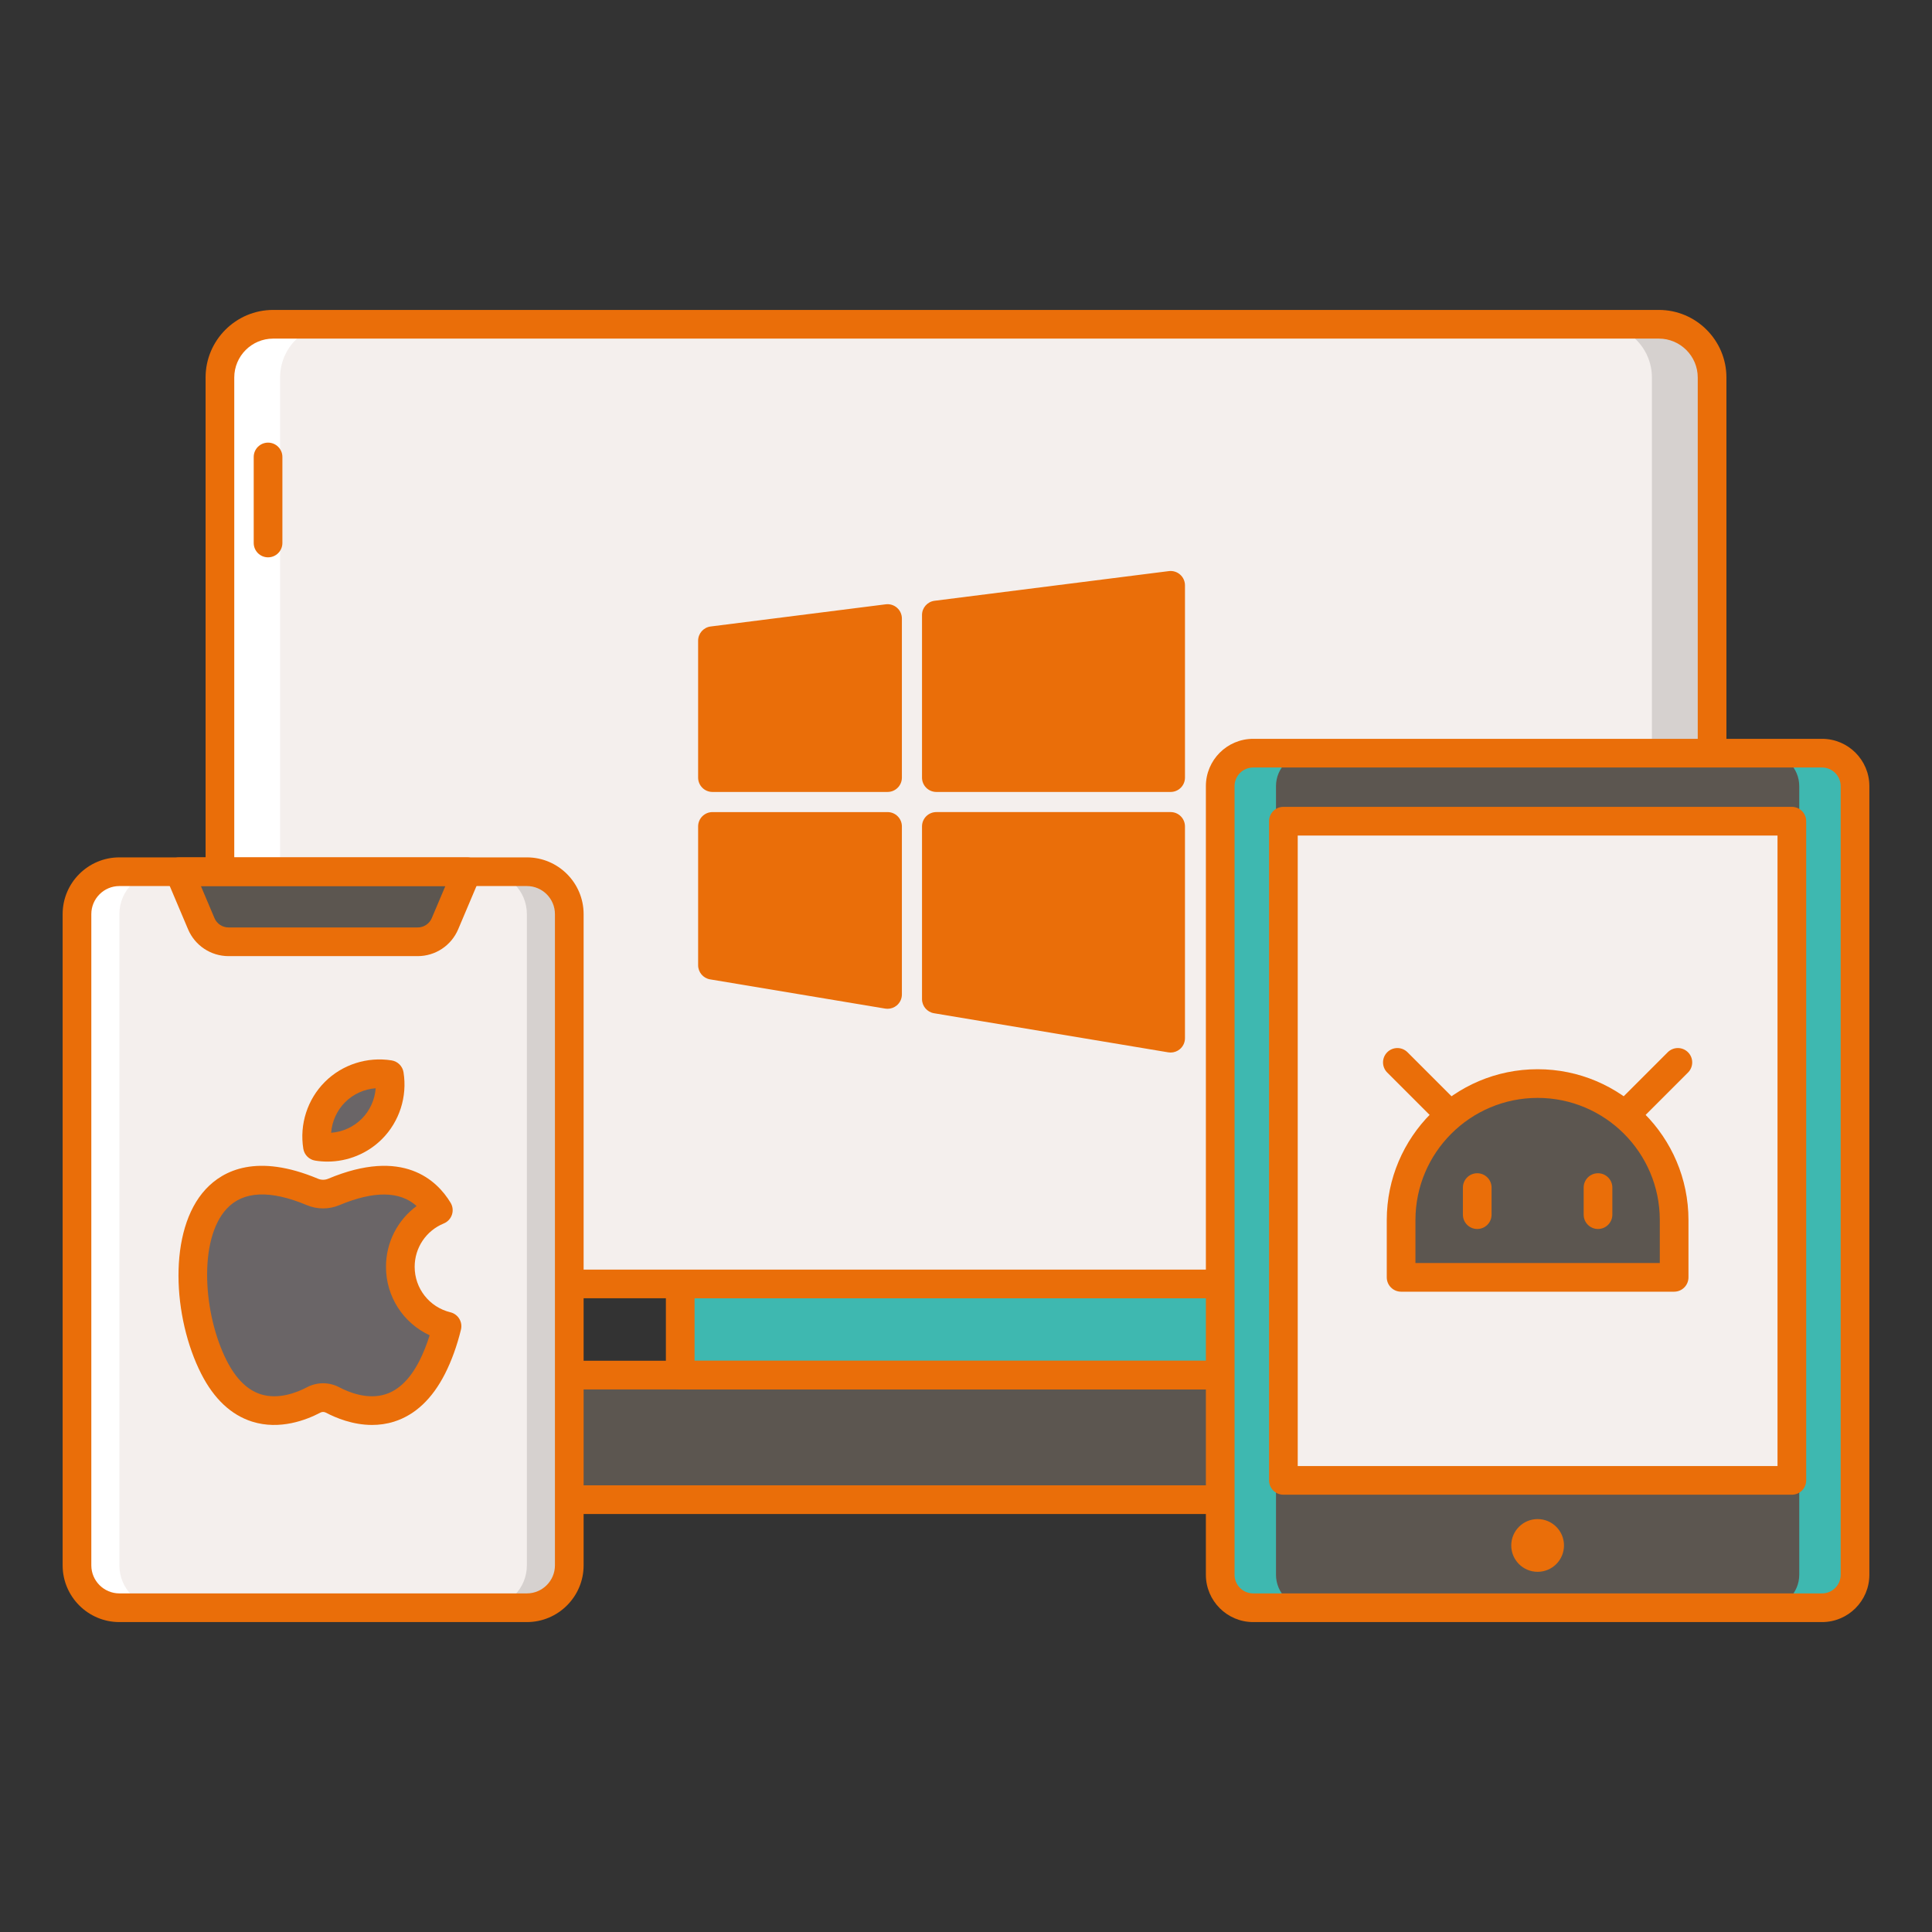 <?xml version="1.0"?>
<svg xmlns="http://www.w3.org/2000/svg" xmlns:xlink="http://www.w3.org/1999/xlink" xmlns:svgjs="http://svgjs.com/svgjs" version="1.1" width="512" height="512" x="0" y="0" viewBox="0 0 256 256" style="enable-background:new 0 0 512 512" xml:space="preserve" class=""><rect x="0" y="0" width="256" height="256" fill="#333333" stroke="none"/><g transform="matrix(0.95,0,0,0.95,6.4,6.4)"><path xmlns="http://www.w3.org/2000/svg" d="m195.893 202.437h-135.786v-9.948c0-4.102 3.325-7.427 7.427-7.427h120.932c4.102 0 7.427 3.325 7.427 7.427z" fill="#5c5650" data-original="#7bac51" style="" class=""/><path xmlns="http://www.w3.org/2000/svg" d="m188.466 185.061h-8.392c4.102 0 7.427 3.325 7.427 7.427v9.948h8.392v-9.948c0-4.102-3.325-7.427-7.427-7.427z" fill="#3eb8b0" data-original="#5d8e33" style="" class=""/><path xmlns="http://www.w3.org/2000/svg" d="m67.534 185.061h8.392c-4.102 0-7.427 3.325-7.427 7.427v9.948h-8.392v-9.948c0-4.102 3.325-7.427 7.427-7.427z" fill="#3eb8b0" data-original="#99ca6f" style="" class=""/><path xmlns="http://www.w3.org/2000/svg" d="m88.14 172.342h79.72v12.719h-79.72z" fill="#3eb8b0" data-original="#5d8e33" style="" class=""/><path xmlns="http://www.w3.org/2000/svg" d="m195.893 204.437h-135.786c-1.104 0-2-.896-2-2v-9.948c0-5.198 4.229-9.427 9.427-9.427h120.933c5.198 0 9.427 4.229 9.427 9.427v9.948c-.001 1.104-.896 2-2.001 2zm-133.786-4h131.786v-7.948c0-2.992-2.435-5.427-5.427-5.427h-120.932c-2.992 0-5.427 2.435-5.427 5.427z" fill="#ea6e09" data-original="#690589" style="" class=""/><path xmlns="http://www.w3.org/2000/svg" d="m167.86 187.062h-79.72c-1.104 0-2-.896-2-2v-12.719c0-1.104.896-2 2-2h79.72c1.104 0 2 .896 2 2v12.719c0 1.104-.896 2-2 2zm-77.72-4h75.72v-8.719h-75.72z" fill="#ea6e09" data-original="#690589" style="" class=""/><path xmlns="http://www.w3.org/2000/svg" d="m224.635 172.342h-193.27c-4.102 0-7.427-3.325-7.427-7.427v-118.997c0-4.102 3.325-7.427 7.427-7.427h193.271c4.102 0 7.427 3.325 7.427 7.427v118.998c-.001 4.101-3.326 7.426-7.428 7.426z" fill="#f4efed" data-original="#f4efed" style=""/><path xmlns="http://www.w3.org/2000/svg" d="m117.058 101.724v-22.188l-24.422 3.093v19.095z" fill="#ea6e09" data-original="#fcc24c" style="" class=""/><path xmlns="http://www.w3.org/2000/svg" d="m123.865 101.724h32.677v-26.819l-32.677 4.138z" fill="#ea6e09" data-original="#fcc24c" style="" class=""/><path xmlns="http://www.w3.org/2000/svg" d="m117.058 108.531h-24.422v19.361l24.422 4.075z" fill="#ea6e09" data-original="#fcc24c" style="" class=""/><path xmlns="http://www.w3.org/2000/svg" d="m123.865 108.531v24.086l32.677 5.453v-29.539z" fill="#ea6e09" data-original="#fcc24c" style="" class=""/><path xmlns="http://www.w3.org/2000/svg" d="m224.635 38.491h-8.392c4.102 0 7.427 3.325 7.427 7.427v118.998c0 4.102-3.325 7.427-7.427 7.427h8.392c4.102 0 7.427-3.325 7.427-7.427v-118.998c0-4.102-3.325-7.427-7.427-7.427z" fill="#d6d1cf" data-original="#d6d1cf" style="" class=""/><path xmlns="http://www.w3.org/2000/svg" d="m31.365 172.342h8.392c-4.102 0-7.427-3.325-7.427-7.427v-118.997c0-4.102 3.325-7.427 7.427-7.427h-8.392c-4.102 0-7.427 3.325-7.427 7.427v118.998c0 4.101 3.325 7.426 7.427 7.426z" fill="#ffffff" data-original="#ffffff" style="" class=""/><g xmlns="http://www.w3.org/2000/svg" fill="#690589"><path d="m224.635 174.343h-193.27c-5.198 0-9.427-4.229-9.427-9.428v-118.997c0-5.198 4.229-9.427 9.427-9.427h193.271c5.198 0 9.427 4.229 9.427 9.427v118.997c-.001 5.198-4.23 9.428-9.428 9.428zm-193.27-133.852c-2.993 0-5.427 2.435-5.427 5.427v118.997c0 2.993 2.435 5.428 5.427 5.428h193.271c2.993 0 5.427-2.435 5.427-5.428v-118.997c0-2.992-2.435-5.427-5.427-5.427z" fill="#ea6e09" data-original="#690589" style="" class=""/><path d="m30.651 71c-1.104 0-2-.896-2-2v-12c0-1.104.896-2 2-2s2 .896 2 2v12c0 1.104-.895 2-2 2z" fill="#ea6e09" data-original="#690589" style="" class=""/><path d="m117.058 103.724h-24.422c-1.104 0-2-.896-2-2v-19.095c0-1.008.75-1.857 1.749-1.984l24.421-3.093c.57-.072 1.143.104 1.574.484.431.379.678.926.678 1.5v22.188c0 1.104-.896 2-2 2zm-22.422-4h20.421v-17.918l-20.421 2.586z" fill="#ea6e09" data-original="#690589" style="" class=""/><path d="m156.542 103.724h-32.677c-1.104 0-2-.896-2-2v-22.681c0-1.008.75-1.857 1.749-1.984l32.677-4.138c.569-.073 1.143.104 1.574.484.431.379.678.926.678 1.5v26.818c-.001 1.105-.896 2.001-2.001 2.001zm-30.677-4h28.677v-22.549l-28.677 3.631z" fill="#ea6e09" data-original="#690589" style="" class=""/><path d="m117.058 133.968c-.109 0-.22-.009-.329-.027l-24.421-4.076c-.964-.161-1.671-.995-1.671-1.973v-19.36c0-1.104.896-2 2-2h24.421c1.104 0 2 .896 2 2v23.437c0 .588-.259 1.146-.708 1.526-.364.307-.823.473-1.292.473zm-22.422-7.771 20.421 3.409v-19.075h-20.421z" fill="#ea6e09" data-original="#690589" style="" class=""/><path d="m156.542 140.07c-.109 0-.22-.009-.329-.027l-32.677-5.454c-.964-.161-1.671-.995-1.671-1.973v-24.085c0-1.104.896-2 2-2h32.677c1.104 0 2 .896 2 2v29.539c0 .588-.259 1.146-.708 1.526-.363.308-.822.474-1.292.474zm-30.677-9.148 28.677 4.787v-25.178h-28.677z" fill="#ea6e09" data-original="#690589" style="" class=""/></g><path xmlns="http://www.w3.org/2000/svg" d="m66.751 217.509h-56.837c-3.266 0-5.914-2.648-5.914-5.914v-90.833c0-3.266 2.648-5.914 5.914-5.914h56.838c3.266 0 5.914 2.648 5.914 5.914v90.833c-.001 3.266-2.649 5.914-5.915 5.914z" fill="#f4efed" data-original="#f4efed" style=""/><path xmlns="http://www.w3.org/2000/svg" d="m66.751 114.849h-5.914c3.266 0 5.914 2.648 5.914 5.914v90.833c0 3.266-2.648 5.914-5.914 5.914h5.914c3.266 0 5.914-2.648 5.914-5.914v-90.833c0-3.266-2.648-5.914-5.914-5.914z" fill="#d6d1cf" data-original="#d6d1cf" style="" class=""/><path xmlns="http://www.w3.org/2000/svg" d="m9.914 217.509h5.914c-3.266 0-5.914-2.648-5.914-5.914v-90.833c0-3.266 2.648-5.914 5.914-5.914h-5.914c-3.266 0-5.914 2.648-5.914 5.914v90.833c0 3.266 2.648 5.914 5.914 5.914z" fill="#ffffff" data-original="#ffffff" style="" class=""/><path xmlns="http://www.w3.org/2000/svg" d="m51.518 124.623h-26.371c-1.662 0-3.163-.994-3.812-2.525l-3.07-7.249h40.135l-3.07 7.249c-.649 1.53-2.15 2.525-3.812 2.525z" fill="#5c5650" data-original="#7bac51" style="" class=""/><path xmlns="http://www.w3.org/2000/svg" d="m66.751 219.509h-56.837c-4.364 0-7.914-3.55-7.914-7.913v-90.833c0-4.364 3.55-7.914 7.914-7.914h56.837c4.364 0 7.914 3.55 7.914 7.914v90.833c0 4.363-3.55 7.913-7.914 7.913zm-56.837-102.66c-2.158 0-3.914 1.756-3.914 3.914v90.833c0 2.157 1.756 3.913 3.914 3.913h56.837c2.158 0 3.914-1.756 3.914-3.913v-90.833c0-2.158-1.756-3.914-3.914-3.914z" fill="#ea6e09" data-original="#690589" style="" class=""/><path xmlns="http://www.w3.org/2000/svg" d="m51.518 126.623h-26.371c-2.471 0-4.69-1.471-5.653-3.745l-3.07-7.249c-.261-.618-.196-1.325.174-1.885.371-.56.997-.896 1.667-.896h40.134c.671 0 1.297.336 1.667.896s.436 1.267.174 1.885l-3.07 7.249c-.963 2.275-3.182 3.745-5.652 3.745zm-30.234-9.774 1.893 4.469c.335.793 1.109 1.306 1.97 1.306h26.371c.861 0 1.634-.513 1.971-1.306l1.892-4.469z" fill="#ea6e09" data-original="#690589" style="" class=""/><path xmlns="http://www.w3.org/2000/svg" d="m247.402 98.314h-79.346c-2.539 0-4.598 2.059-4.598 4.598v109.999c0 2.539 2.059 4.598 4.598 4.598h79.346c2.539 0 4.598-2.059 4.598-4.598v-109.999c0-2.539-2.059-4.598-4.598-4.598z" fill="#5c5650" data-original="#7bac51" style="" class=""/><path xmlns="http://www.w3.org/2000/svg" d="m247.402 98.314h-7.78c2.54 0 4.598 2.058 4.598 4.598v109.999c0 2.54-2.059 4.598-4.598 4.598h7.78c2.539 0 4.598-2.058 4.598-4.598v-109.999c0-2.54-2.059-4.598-4.598-4.598z" fill="#3eb8b0" data-original="#5d8e33" style="" class=""/><path xmlns="http://www.w3.org/2000/svg" d="m168.056 98.314h7.78c-2.539 0-4.598 2.058-4.598 4.598v109.999c0 2.54 2.059 4.598 4.598 4.598h-7.78c-2.539 0-4.598-2.058-4.598-4.598v-109.999c0-2.54 2.058-4.598 4.598-4.598z" fill="#3eb8b0" data-original="#99ca6f" style="" class=""/><path xmlns="http://www.w3.org/2000/svg" d="m247.402 219.509h-79.346c-3.638 0-6.598-2.96-6.598-6.598v-109.999c0-3.638 2.959-6.598 6.598-6.598h79.346c3.638 0 6.598 2.96 6.598 6.598v109.999c0 3.638-2.96 6.598-6.598 6.598zm-79.346-119.195c-1.432 0-2.598 1.165-2.598 2.598v109.999c0 1.433 1.166 2.598 2.598 2.598h79.346c1.433 0 2.598-1.165 2.598-2.598v-109.999c0-1.433-1.166-2.598-2.598-2.598z" fill="#ea6e09" data-original="#690589" style="" class=""/><path xmlns="http://www.w3.org/2000/svg" d="m172.269 107.801h70.92v91.944h-70.92z" fill="#f4efed" data-original="#f4efed" style=""/><path xmlns="http://www.w3.org/2000/svg" d="m243.189 201.745h-70.92c-1.104 0-2-.896-2-2v-91.943c0-1.104.896-2 2-2h70.92c1.104 0 2 .896 2 2v91.943c0 1.105-.896 2-2 2zm-68.92-4h66.92v-87.943h-66.92z" fill="#ea6e09" data-original="#690589" style="" class=""/><path xmlns="http://www.w3.org/2000/svg" d="m211.407 208.821c0 2.032-1.647 3.678-3.678 3.678-2.032 0-3.678-1.647-3.678-3.678s1.647-3.678 3.678-3.678 3.678 1.647 3.678 3.678z" fill="#ea6e09" data-original="#690589" style="" class=""/><path xmlns="http://www.w3.org/2000/svg" d="m226.77 171.427h-38.082v-7.99c0-10.516 8.525-19.041 19.041-19.041 10.516 0 19.041 8.525 19.041 19.041z" fill="#5c5650" data-original="#7bac51" style="" class=""/><path xmlns="http://www.w3.org/2000/svg" d="m226.77 173.427h-38.082c-1.104 0-2-.896-2-2v-7.989c0-11.602 9.439-21.041 21.041-21.041s21.041 9.439 21.041 21.041v7.989c0 1.104-.895 2-2 2zm-36.082-4h34.082v-5.989c0-9.396-7.645-17.041-17.041-17.041s-17.041 7.645-17.041 17.041z" fill="#ea6e09" data-original="#690589" style="" class=""/><path xmlns="http://www.w3.org/2000/svg" d="m195.298 150.575c-.512 0-1.023-.195-1.414-.586l-7.132-7.131c-.781-.78-.781-2.047 0-2.828s2.047-.781 2.829 0l7.132 7.131c.781.78.781 2.047 0 2.828-.391.391-.903.586-1.415.586z" fill="#ea6e09" data-original="#690589" style="" class=""/><path xmlns="http://www.w3.org/2000/svg" d="m220.159 150.575c-.512 0-1.024-.195-1.415-.586-.781-.781-.781-2.048 0-2.828l7.132-7.131c.781-.781 2.047-.781 2.829 0 .781.781.781 2.048 0 2.828l-7.132 7.131c-.39.391-.902.586-1.414.586z" fill="#ea6e09" data-original="#690589" style="" class=""/><path xmlns="http://www.w3.org/2000/svg" d="m199.306 164.682c-1.104 0-2-.896-2-2v-3.776c0-1.104.896-2 2-2s2 .896 2 2v3.776c0 1.104-.895 2-2 2z" fill="#ea6e09" data-original="#690589" style="" class=""/><path xmlns="http://www.w3.org/2000/svg" d="m216.152 164.682c-1.104 0-2-.896-2-2v-3.776c0-1.104.896-2 2-2s2 .896 2 2v3.776c0 1.104-.896 2-2 2z" fill="#ea6e09" data-original="#690589" style="" class=""/><path xmlns="http://www.w3.org/2000/svg" d="m49.099 169.957c0-3.569 2.192-6.623 5.301-7.898-2.384-3.946-6.967-5.738-14.589-2.541-.944.396-2.018.396-2.962 0-18.514-7.764-19.129 13.863-13.736 24.457 4.285 8.417 11.059 6.049 13.897 4.552.826-.436 1.812-.436 2.638 0 2.838 1.497 9.612 3.865 13.897-4.552.858-1.685 1.562-3.651 2.068-5.732-3.736-.91-6.514-4.269-6.514-8.286z" fill="#6a6567" data-original="#ff4397" style="" class=""/><path xmlns="http://www.w3.org/2000/svg" d="m39.986 145.584c-2.066 2.066-2.874 4.906-2.443 7.586 2.68.431 5.52-.377 7.586-2.443s2.874-4.906 2.443-7.586c-2.68-.431-5.521.377-7.586 2.443z" fill="#6a6567" data-original="#ff4397" style="" class=""/><path xmlns="http://www.w3.org/2000/svg" d="m45.161 192.014c-2.693 0-5.065-.989-6.445-1.717-.242-.129-.531-.128-.772-.001-1.89.998-5.641 2.484-9.526 1.25-2.924-.929-5.309-3.171-7.087-6.664-3.982-7.823-4.682-20.036.624-25.749 2.45-2.637 7.156-5.027 15.668-1.46.45.189.965.189 1.416 0 10.447-4.382 15.182.218 17.074 3.352.302.5.371 1.106.187 1.661-.183.555-.6 1.002-1.14 1.224-2.466 1.012-4.06 3.386-4.06 6.048 0 3.02 2.051 5.628 4.987 6.343 1.073.262 1.731 1.343 1.47 2.416-.544 2.239-1.315 4.372-2.229 6.166-1.778 3.494-4.163 5.736-7.087 6.664-1.048.332-2.086.467-3.08.467zm-6.831-5.814c.773 0 1.547.187 2.252.558 1.336.706 3.951 1.769 6.449.976 1.866-.592 3.458-2.162 4.733-4.666.54-1.06 1.023-2.27 1.426-3.562-3.667-1.697-6.09-5.38-6.09-9.549 0-3.408 1.619-6.522 4.274-8.477-2.34-2.102-5.958-2.143-10.79-.118-1.435.601-3.079.6-4.51-.001-5.124-2.15-8.89-1.984-11.189.494-3.989 4.294-3.285 14.74.01 21.212 1.275 2.504 2.867 4.073 4.733 4.666 2.499.795 5.114-.27 6.45-.976.705-.37 1.478-.557 2.252-.557z" fill="#ea6e09" data-original="#690589" style="" class=""/><path xmlns="http://www.w3.org/2000/svg" d="m38.934 155.281c-.568 0-1.14-.045-1.709-.137-.852-.138-1.52-.805-1.657-1.657-.548-3.405.575-6.889 3.003-9.317 2.429-2.429 5.917-3.548 9.318-3.003.852.138 1.52.805 1.657 1.656.548 3.405-.574 6.889-3.003 9.318-2.023 2.023-4.777 3.14-7.609 3.14zm2.466-8.283c-1.146 1.146-1.828 2.669-1.949 4.264 1.595-.12 3.117-.803 4.264-1.948 1.146-1.146 1.828-2.669 1.949-4.264-1.596.12-3.118.803-4.264 1.948z" fill="#ea6e09" data-original="#690589" style="" class=""/></g></svg>
